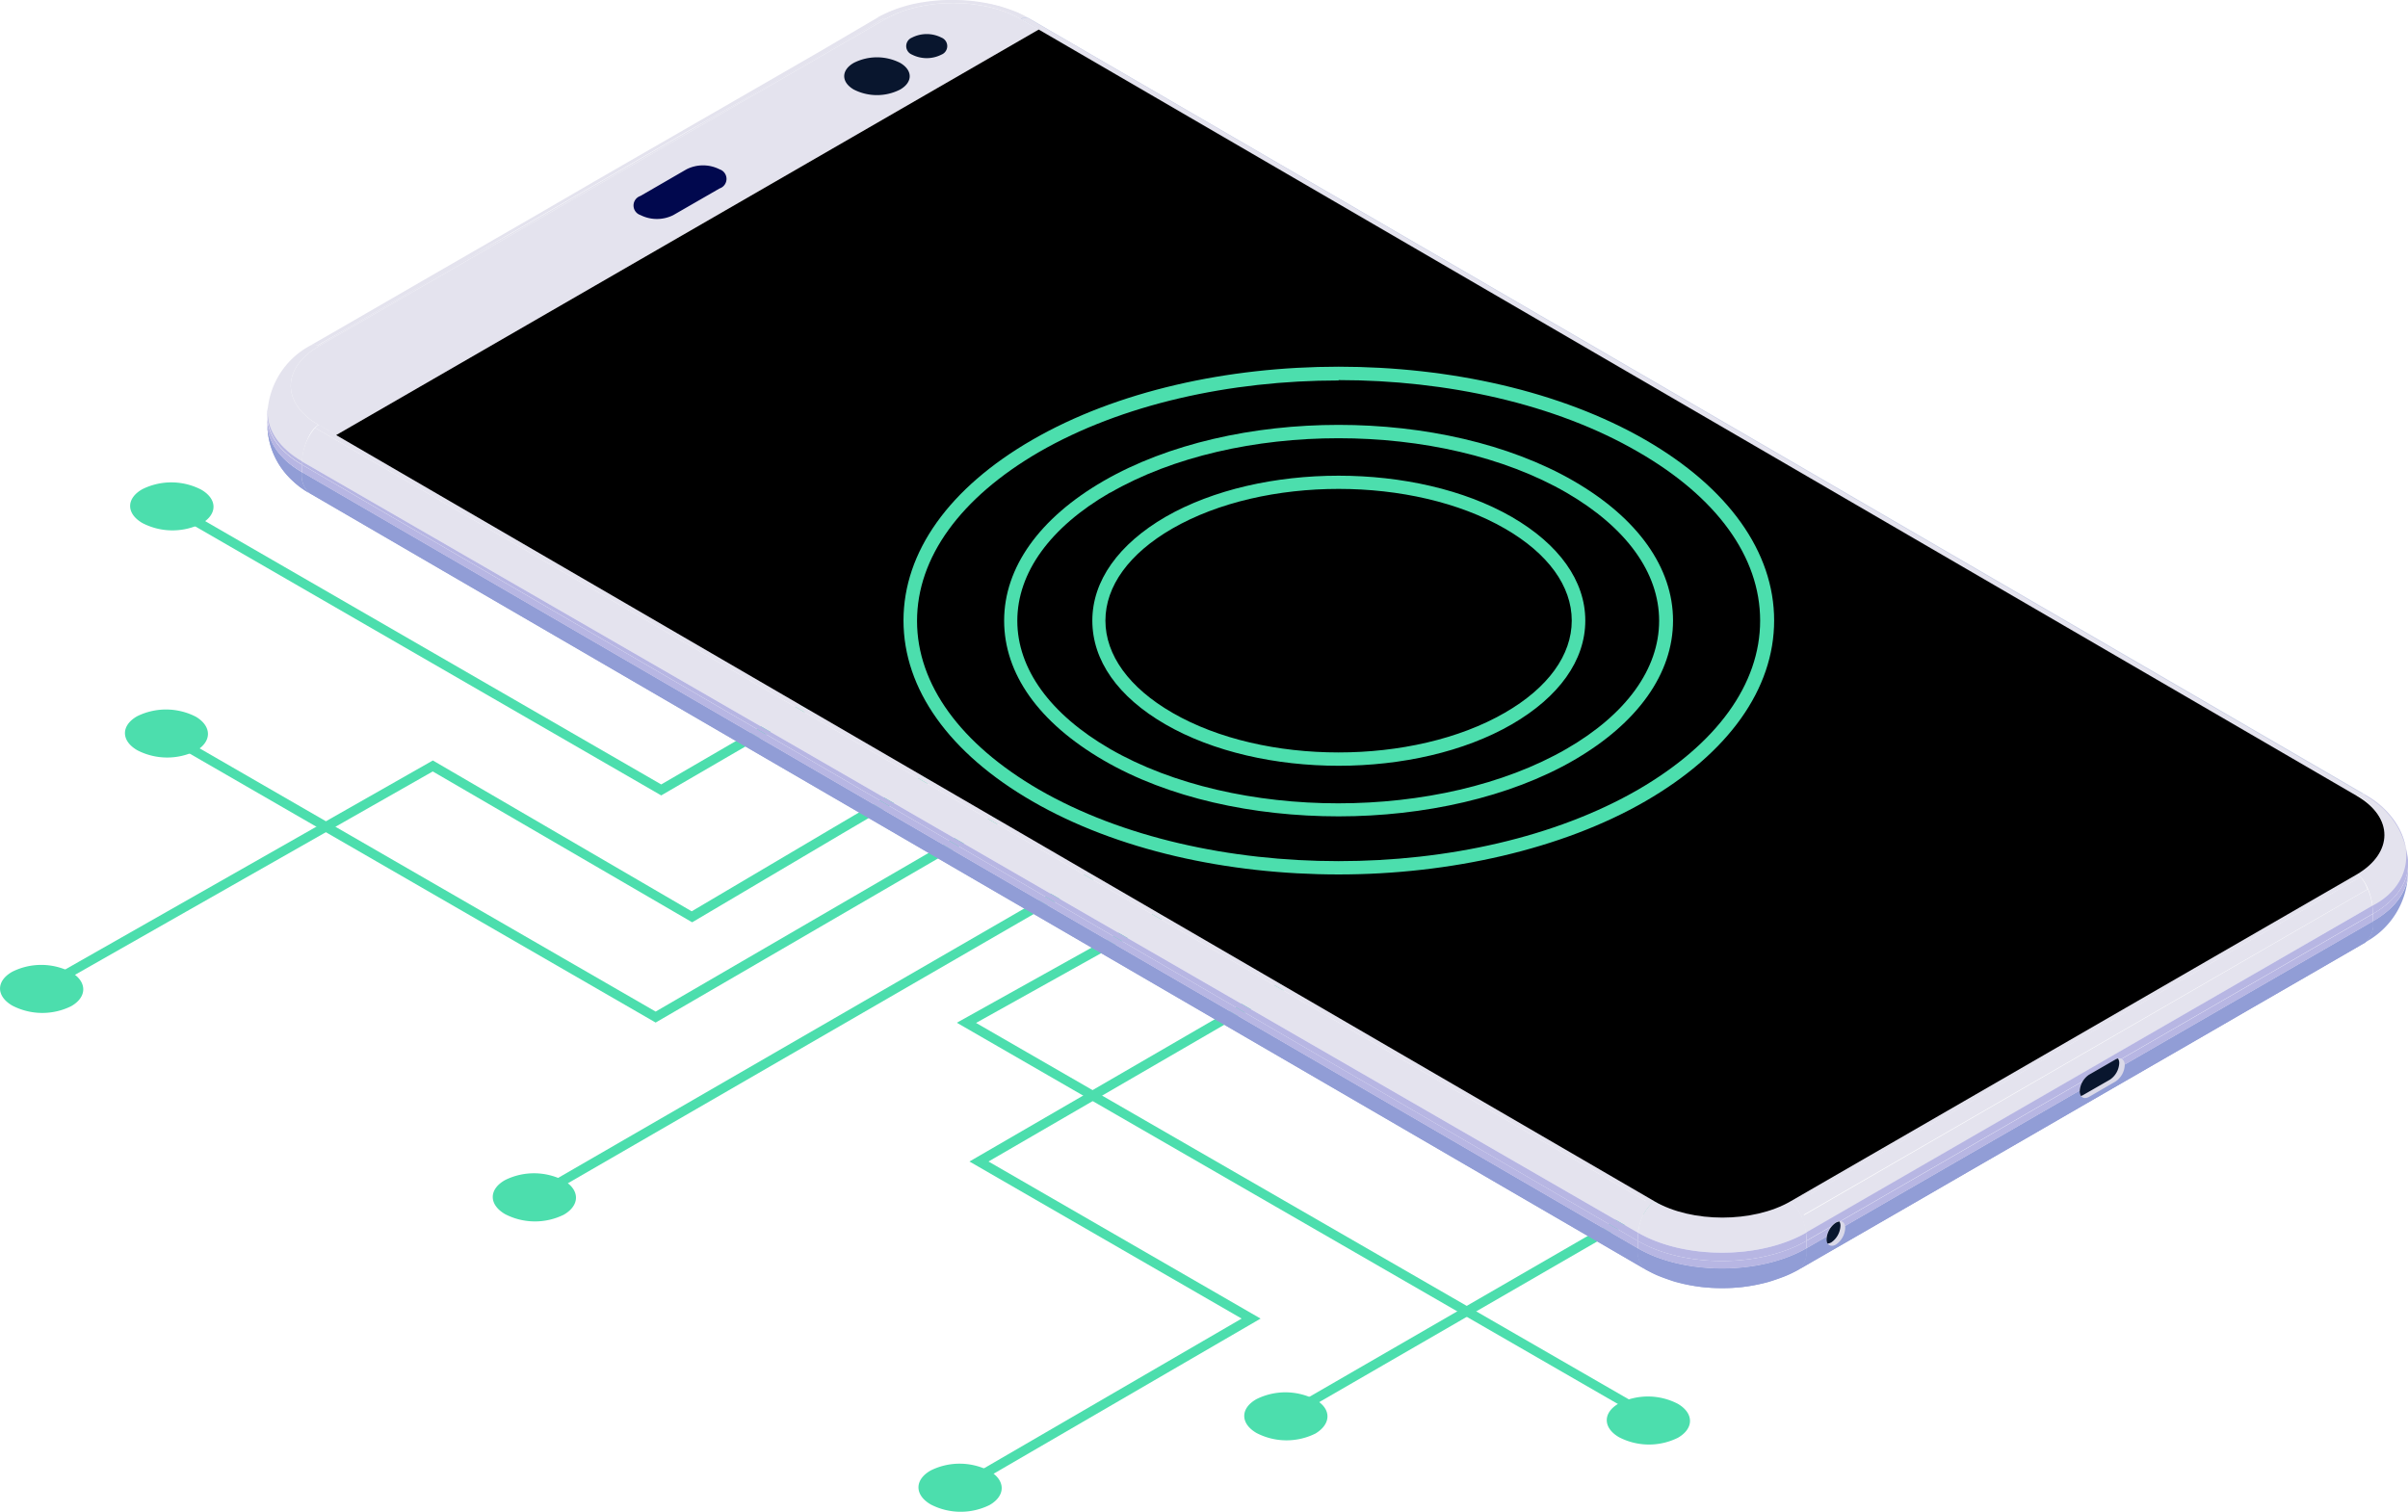 <svg xmlns="http://www.w3.org/2000/svg" xmlns:xlink="http://www.w3.org/1999/xlink" viewBox="0 0 263.19 165.26"><defs><style>.cls-1{fill:#919dd6;}.cls-2{fill:#c3cbe3;}.cls-3{fill:#4cdead;}.cls-4{fill:#e4e3ee;}.cls-5{isolation:isolate;}.cls-6{clip-path:url(#clip-path);}.cls-7{fill:#b7b6e3;}.cls-8{clip-path:url(#clip-path-2);}.cls-9{clip-path:url(#clip-path-3);}.cls-10{clip-path:url(#clip-path-4);}.cls-11{clip-path:url(#clip-path-5);}.cls-12{fill:#09162e;}.cls-13{fill:#01084e;}.cls-14{fill:#dad9e8;}</style><clipPath id="clip-path"><path class="cls-1" d="M29.22,46.31a8.74,8.74,0,0,0,.07,1.1c.08.59.21,1.06.21,1.08a8.66,8.66,0,0,0,.93,2.18,8.9,8.9,0,0,0,1.3,1.65,12.27,12.27,0,0,0,1,.88,11.41,11.41,0,0,0,1.09.72,2.62,2.62,0,0,1-.85-2.3C30.48,50.16,29.23,48.24,29.22,46.31Z"/></clipPath><clipPath id="clip-path-2"><path class="cls-2" d="M258.56,86.9l-146-84.84a.92.92,0,0,0-1,0L257.59,87A.92.92,0,0,1,258.56,86.9Z"/></clipPath><clipPath id="clip-path-3"><path class="cls-1" d="M33.85,53.92l14.6,8.49,14.6,8.48,14.6,8.49,14.6,8.48,14.6,8.49,14.6,8.48,14.6,8.49,14.6,8.48,14.6,8.49,14.6,8.48a2.62,2.62,0,0,1-.85-2.31L33,51.62A2.62,2.62,0,0,0,33.85,53.92Z"/></clipPath><clipPath id="clip-path-4"><path class="cls-1" d="M196.62,138.77l6.19-3.57,6.19-3.57,6.19-3.58,6.19-3.57,6.19-3.58,6.19-3.57,6.19-3.57,6.19-3.58,6.19-3.57,6.19-3.58a2.62,2.62,0,0,0,.84-2.31l-61.91,35.74A2.65,2.65,0,0,1,196.62,138.77Z"/></clipPath><clipPath id="clip-path-5"><path class="cls-1" d="M179.85,138.77l.7.38c.24.12.58.28.84.38.46.18,1.09.4,1.57.56.26.08.62.16.88.23a19.19,19.19,0,0,0,4.38.49,19,19,0,0,0,4.37-.49c.26-.06.6-.14.85-.22.48-.15,1.11-.37,1.58-.55a11.39,11.39,0,0,0,1.6-.78,2.65,2.65,0,0,0,.83-2.31c-5.09,2.94-13.4,2.94-18.45,0A2.62,2.62,0,0,0,179.85,138.77Z"/></clipPath></defs><g id="Layer_2" data-name="Layer 2"><g id="Layer_1-2" data-name="Layer 1"><polygon class="cls-3" points="180.74 155.73 104.58 111.8 157.36 82.38 157.87 83.28 106.68 111.82 181.25 154.83 180.74 155.73"/><polygon class="cls-3" points="71.66 111.78 71.4 111.63 17.91 80.75 18.43 79.85 71.66 110.58 145.08 67.9 145.6 68.8 71.66 111.78"/><rect class="cls-3" x="51.33" y="104.02" width="105.24" height="1.04" transform="translate(-38.36 66.05) rotate(-30.03)"/><polygon class="cls-3" points="105.19 163.08 104.67 162.18 135.71 144.14 105.96 126.97 168.18 90.88 168.7 91.78 108.04 126.97 137.78 144.14 105.19 163.08"/><path class="cls-3" d="M3.5,109.23l-.51-.9,44.32-25.2L75.6,99.62c14.37-8.51,59.82-35.38,61-35.55l.07.52.13.5c-1.63.57-44.51,25.87-60.89,35.58l-.26.15L47.3,84.33Z"/><path class="cls-3" d="M61.63,129.05A7.11,7.11,0,0,0,55.2,129c-1.78,1-1.8,2.67,0,3.72a7.11,7.11,0,0,0,6.43.06C63.39,131.76,63.4,130.09,61.63,129.05Z"/><rect class="cls-3" x="133.47" y="127.93" width="105.24" height="1.04" transform="translate(-39.3 110.37) rotate(-30.03)"/><path class="cls-3" d="M143.77,153a7.11,7.11,0,0,0-6.43-.06c-1.79,1-1.8,2.67,0,3.71a7.11,7.11,0,0,0,6.43.06C145.52,155.66,145.54,154,143.77,153Z"/><path class="cls-3" d="M183.39,153.46a7.08,7.08,0,0,0-6.43-.06c-1.78,1-1.8,2.67,0,3.71a7.11,7.11,0,0,0,6.43.06C185.15,156.16,185.16,154.5,183.39,153.46Z"/><path class="cls-3" d="M21.41,78.35A7.13,7.13,0,0,0,15,78.29c-1.78,1-1.8,2.68,0,3.72a7.11,7.11,0,0,0,6.43.06C23.16,81.06,23.17,79.4,21.41,78.35Z"/><polygon class="cls-3" points="72.27 86.95 72.01 86.8 18.53 55.92 19.05 55.02 72.27 85.75 145.69 43.07 146.22 43.97 72.27 86.95"/><path class="cls-3" d="M22,53.53a7.11,7.11,0,0,0-6.43-.06c-1.79,1-1.8,2.67,0,3.71a7.13,7.13,0,0,0,6.44.06C23.77,56.23,23.79,54.57,22,53.53Z"/><path class="cls-3" d="M7.78,106.28a7.08,7.08,0,0,0-6.43-.06c-1.79,1-1.8,2.67,0,3.71a7.11,7.11,0,0,0,6.43.06C9.53,109,9.55,107.32,7.78,106.28Z"/><path class="cls-3" d="M108.16,160.8a7.11,7.11,0,0,0-6.43-.06c-1.78,1-1.8,2.68,0,3.72a7.11,7.11,0,0,0,6.43.06C109.92,163.51,109.93,161.84,108.16,160.8Z"/><path class="cls-4" d="M96.44,2a.4.4,0,0,0-.15,0h-.08l-.15,0H96a1,1,0,0,0-.2.08L96,1.92l.29-.15.28-.15.74-.33c.24-.1.58-.22.83-.31L99,.72,99.82.5l.28-.06.46-.09.11,0h0a18.92,18.92,0,0,1,6.8,0l.2,0,.87.18.83.21.85.28.77.29a11.92,11.92,0,0,1,1.54.77h0l7.3,4.24,7.3,4.24,7.3,4.24,7.3,4.24,7.3,4.25,7.3,4.24,7.3,4.24L171,36l7.3,4.25,7.3,4.24,7.3,4.24,7.3,4.24,7.3,4.25,7.3,4.24,7.3,4.24,7.3,4.24,7.3,4.24,7.3,4.25,7.3,4.24,7.3,4.24-.16-.07L112.44,2a.91.91,0,0,0-.85.09c-4-2.36-10.76-2.36-14.84,0L96.53,2Z"/><g class="cls-5"><path class="cls-4" d="M112.56,2.06a.92.92,0,0,0-1,0c-4-2.36-10.76-2.36-14.84,0a.93.93,0,0,0-1-.05,15.3,15.3,0,0,1,4-1.55A19.6,19.6,0,0,1,104.19,0a19,19,0,0,1,4.38.5c.27.06.62.15.88.23.48.15,1.11.37,1.57.55.26.1.6.27.85.39S112.35,1.94,112.56,2.06Z"/><g class="cls-5"><path class="cls-4" d="M34.85,37.84,96.75,2.1,96.58,2,93.49,3.8l-3.1,1.79L87.3,7.38,84.2,9.17,81.1,11,78,12.74l-3.1,1.79-3.09,1.78-3.1,1.79-3.09,1.79-3.1,1.78-3.09,1.79-3.1,1.79L53.25,27l-3.1,1.78-3.09,1.79L44,32.4l-3.09,1.78L37.77,36l-3.09,1.79Z"/><path class="cls-4" d="M34.68,37.76,37.77,36l3.1-1.79L44,32.4l3.1-1.79,3.09-1.79L53.25,27l3.09-1.79,3.1-1.79,3.09-1.79,3.1-1.78,3.09-1.79,3.1-1.79,3.09-1.78L78,12.74,81.1,11l3.1-1.78,3.1-1.79,3.09-1.79,3.1-1.79L96.58,2a.87.87,0,0,0-.79,0L89.6,5.63,83.41,9.2l-6.19,3.57L71,16.35l-6.19,3.57L58.65,23.5l-6.19,3.57-6.19,3.57-6.19,3.58L37,36l-3.1,1.78A.87.87,0,0,1,34.68,37.76Z"/></g><path class="cls-1" d="M29.22,46.31a8.74,8.74,0,0,0,.07,1.1c.08.59.21,1.06.21,1.08a8.66,8.66,0,0,0,.93,2.18,8.9,8.9,0,0,0,1.3,1.65,12.27,12.27,0,0,0,1,.88,11.41,11.41,0,0,0,1.09.72,2.62,2.62,0,0,1-.85-2.3C30.48,50.16,29.23,48.24,29.22,46.31Z"/><g class="cls-6"><path class="cls-1" d="M29.22,46.31a8.65,8.65,0,0,0,4.63,7.61,2.62,2.62,0,0,1-.85-2.3C30.48,50.16,29.23,48.24,29.22,46.31Z"/></g><g class="cls-5"><path class="cls-7" d="M29.22,45.48v.83c0,1.93,1.26,3.85,3.78,5.31v-.83C30.48,49.33,29.22,47.41,29.22,45.48Z"/></g><path class="cls-2" d="M258.56,86.9l-146-84.84a.92.92,0,0,0-1,0L257.59,87A.92.92,0,0,1,258.56,86.9Z"/><g class="cls-8"><path class="cls-4" d="M111.59,2.1,257.59,87a1,1,0,0,1,.81-.12L112.4,2A1,1,0,0,0,111.59,2.1Z"/></g><g class="cls-5"><path class="cls-1" d="M258.52,103a8.84,8.84,0,0,0,4.67-7.69c0,2-1.27,3.9-3.83,5.38A2.65,2.65,0,0,1,258.52,103Z"/></g><g class="cls-5"><path class="cls-7" d="M259.35,99.9v.82c2.56-1.48,3.84-3.43,3.83-5.38v-.83C263.19,96.46,261.91,98.42,259.35,99.9Z"/></g><g class="cls-5"><g class="cls-5"><path class="cls-4" d="M263.19,94.51a8.66,8.66,0,0,0-4.63-7.61.92.92,0,0,0-1,0c4.06,2.35,4,6.24,0,8.59,1,.58,1.81,2.53,1.81,4.36C261.91,98.42,263.19,96.46,263.19,94.51Z"/><path class="cls-7" d="M258.4,86.83c5.74,3.31,6.19,9.46.89,12.19a6.51,6.51,0,0,1,.06.88c2.56-1.48,3.84-3.44,3.84-5.39,0-.14,0-.34,0-.49A7.53,7.53,0,0,0,263,93l-.1-.48c-.05-.18-.11-.42-.17-.59l-.17-.48c-.08-.18-.18-.43-.27-.61l-.25-.47c-.12-.2-.29-.46-.42-.65l-.35-.47c-.21-.24-.49-.55-.71-.78l-.51-.45a11.28,11.28,0,0,0-1.53-1.07Z"/></g></g><path class="cls-1" d="M33.85,53.92l14.6,8.49,14.6,8.48,14.6,8.49,14.6,8.48,14.6,8.49,14.6,8.48,14.6,8.49,14.6,8.48,14.6,8.49,14.6,8.48a2.62,2.62,0,0,1-.85-2.31L33,51.62A2.62,2.62,0,0,0,33.85,53.92Z"/><g class="cls-9"><g class="cls-5"><path class="cls-1" d="M179,136.46,33,51.62a2.62,2.62,0,0,0,.85,2.3l14.6,8.49,14.6,8.48,14.6,8.49,14.6,8.48,14.6,8.49,14.6,8.48,14.6,8.49,14.6,8.48,14.6,8.49,14.6,8.48A2.62,2.62,0,0,1,179,136.46Z"/></g></g><path class="cls-1" d="M196.62,138.77l6.19-3.57,6.19-3.57,6.19-3.58,6.19-3.57,6.19-3.58,6.19-3.57,6.19-3.57,6.19-3.58,6.19-3.57,6.19-3.58a2.62,2.62,0,0,0,.84-2.31l-61.91,35.74A2.65,2.65,0,0,1,196.62,138.77Z"/><g class="cls-10"><path class="cls-1" d="M259.36,100.72l-61.91,35.74a2.65,2.65,0,0,1-.83,2.31l6.19-3.57,6.19-3.57,6.19-3.58,6.19-3.57,6.19-3.58,6.19-3.57,6.19-3.57,6.19-3.58,6.19-3.57,6.19-3.58A2.62,2.62,0,0,0,259.36,100.72Z"/></g><polygon class="cls-7" points="32.99 50.79 33 51.62 179 136.46 179 135.64 32.99 50.79"/><polygon class="cls-7" points="197.45 135.64 197.45 136.46 259.36 100.72 259.35 99.9 197.45 135.64"/><g class="cls-5"><path class="cls-4" d="M180.86,131.28l-146-84.84a1.61,1.61,0,0,0-.42.33l146,84.84A2.18,2.18,0,0,1,180.86,131.28Z"/></g><g class="cls-5"><g class="cls-5"><path class="cls-4" d="M257.54,95.54l-61.9,35.74a1.94,1.94,0,0,1,.4.32L258,95.86A2,2,0,0,0,257.54,95.54Z"/><path class="cls-4" d="M258,95.86,196,131.6a4.42,4.42,0,0,1,.86,1.35l61.9-35.74A4.4,4.4,0,0,0,258,95.86Z"/><path class="cls-4" d="M258.8,97.21,196.9,133a7.41,7.41,0,0,1,.49,1.81L259.29,99A7,7,0,0,0,258.8,97.21Z"/><path class="cls-7" d="M259.29,99l-61.9,35.74a6.51,6.51,0,0,1,.06.88l61.9-35.74A6.51,6.51,0,0,0,259.29,99Z"/></g></g><path class="cls-1" d="M179.85,138.77l.7.38c.24.12.58.28.84.38.46.18,1.09.4,1.57.56.26.08.62.16.88.23a19.19,19.19,0,0,0,4.38.49,19,19,0,0,0,4.37-.49c.26-.06.6-.14.85-.22.48-.15,1.11-.37,1.58-.55a11.39,11.39,0,0,0,1.6-.78,2.65,2.65,0,0,0,.83-2.31c-5.09,2.94-13.4,2.94-18.45,0A2.62,2.62,0,0,0,179.85,138.77Z"/><g class="cls-11"><path class="cls-1" d="M179.85,138.77a18.13,18.13,0,0,0,16.77,0,2.65,2.65,0,0,0,.83-2.31c-5.09,2.94-13.4,2.94-18.45,0A2.62,2.62,0,0,0,179.85,138.77Z"/></g><g class="cls-5"><path class="cls-7" d="M179,135.64v.82c5.05,2.94,13.36,2.94,18.45,0v-.82C192.36,138.58,184.05,138.58,179,135.64Z"/></g><g class="cls-5"><path class="cls-4" d="M179.05,134.76a5,5,0,0,1,1.75-3.48c4,2.36,10.76,2.36,14.84,0a5.07,5.07,0,0,1,1.75,3.48C192.31,137.66,184.1,137.66,179.05,134.76Z"/><path class="cls-7" d="M197.39,134.76a8.67,8.67,0,0,1,.06.88c-5.09,2.94-13.4,2.94-18.46,0a8.67,8.67,0,0,1,.06-.88C184.1,137.66,192.31,137.66,197.39,134.76Z"/><path class="cls-4" d="M195.64,131.28c-4.08,2.36-10.79,2.36-14.84,0a5,5,0,0,0-1.75,3.48l-.06,0c0-1.83.81-3.78,1.81-4.35,4,2.36,10.76,2.36,14.84,0,1,.57,1.8,2.52,1.81,4.35l-.06,0A5.07,5.07,0,0,0,195.64,131.28Z"/></g><path class="cls-4" d="M34.8,46.44c-4.06-2.36-4-6.24.05-8.6L96.75,2.1c4.08-2.36,10.79-2.36,14.84,0l1.94,1.13L36.74,47.56Z"/><path d="M113.53,3.23,257.59,87c4.06,2.35,4,6.24,0,8.59l-61.9,35.74c-4.08,2.36-10.79,2.36-14.84,0L36.74,47.56Z"/></g><path class="cls-4" d="M34.44,46.77l146,84.84a5.76,5.76,0,0,0-1.45,3.12L33,50.44A6.05,6.05,0,0,1,34.44,46.77Z"/><path class="cls-7" d="M179.06,134.77a6.38,6.38,0,0,0-.07.87L33,50.79a2.08,2.08,0,0,1,0-.35Z"/><g class="cls-5"><path class="cls-4" d="M33.89,37.79a8.85,8.85,0,0,0-4.67,7.69c0,1.93,1.26,3.85,3.78,5.31,0-1.72.8-3.77,1.8-4.35-4.06-2.36-4-6.24.05-8.6A.93.93,0,0,0,33.89,37.79Z"/></g><path class="cls-7" d="M29.26,44.59c0,.18,0,.36,0,.55,0,1.92,1.26,3.84,3.77,5.31,0,.11,0,.23,0,.34-2.52-1.46-3.78-3.38-3.78-5.31C29.22,45.18,29.24,44.88,29.26,44.59Z"/><path class="cls-3" d="M146.31,89.24c-9.31,0-18.61-2-25.7-6.13s-10.86-9.47-10.86-15.27,3.86-11.21,10.86-15.26c14.17-8.18,37.22-8.18,51.39,0,7,4.05,10.86,9.47,10.86,15.26S179,79.06,172,83.11,155.61,89.24,146.31,89.24Zm-25-35.38c-6.52,3.77-10.12,8.74-10.12,14s3.6,10.22,10.12,14c13.76,7.94,36.15,7.94,49.91,0,6.53-3.77,10.12-8.74,10.12-14s-3.59-10.21-10.12-14C157.5,45.92,135.11,45.92,121.35,53.86Z"/><path class="cls-3" d="M146.31,95.59c-12.13,0-24.25-2.66-33.48-8-9.08-5.25-14.08-12.26-14.08-19.76s5-14.51,14.08-19.75c18.46-10.66,48.49-10.66,67,0,9.08,5.24,14.08,12.26,14.08,19.75s-5,14.51-14.08,19.76S158.43,95.59,146.31,95.59Zm0-54c-11.86,0-23.71,2.61-32.74,7.82-8.6,5-13.34,11.53-13.34,18.47S105,81.35,113.57,86.32c18.05,10.42,47.42,10.42,65.47,0,8.61-5,13.34-11.53,13.34-18.48S187.65,54.34,179,49.37C170,44.16,158.16,41.55,146.31,41.55Z"/><path class="cls-3" d="M146.31,83.71c-6.85,0-13.7-1.51-18.92-4.52s-8-7-8-11.35,2.86-8.35,8-11.34c10.43-6,27.4-6,37.83,0,5.19,3,8.05,7,8.05,11.34s-2.86,8.35-8.05,11.35S153.16,83.71,146.31,83.71ZM128.13,57.78c-4.71,2.72-7.31,6.29-7.31,10.06s2.6,7.35,7.31,10.07c10,5.79,26.33,5.79,36.35,0,4.72-2.72,7.31-6.3,7.31-10.07s-2.59-7.34-7.31-10.06C154.46,52,138.16,52,128.13,57.78Z"/><path class="cls-12" d="M98.38,6.87c1.4.81,1.4,2.12,0,2.92a5.57,5.57,0,0,1-5.06,0c-1.4-.81-1.4-2.12,0-2.92A5.6,5.6,0,0,1,98.38,6.87Z"/><path class="cls-12" d="M102.9,4.11a1,1,0,0,1,0,1.86,3.55,3.55,0,0,1-3.22,0,1,1,0,0,1,0-1.86A3.55,3.55,0,0,1,102.9,4.11Z"/><path class="cls-13" d="M73.58,23.52l5.07-2.92a1.1,1.1,0,0,0,0-2.09,4,4,0,0,0-3.62,0L70,21.42a1.1,1.1,0,0,0,0,2.09A4,4,0,0,0,73.58,23.52Z"/><path class="cls-14" d="M201.68,134.23a2.32,2.32,0,0,1-1,1.81c-.41.24-.77.16-.94-.15a.86.86,0,0,1-.11-.45,2.33,2.33,0,0,1,1-1.82,1.05,1.05,0,0,1,.41-.14C201.42,133.46,201.68,133.73,201.68,134.23Z"/><path class="cls-12" d="M201.16,134a2.33,2.33,0,0,1-1,1.81,1,1,0,0,1-.41.13.86.86,0,0,1-.11-.45,2.33,2.33,0,0,1,1-1.82,1.05,1.05,0,0,1,.41-.14A.93.93,0,0,1,201.16,134Z"/><path class="cls-14" d="M232.23,116.43a2.27,2.27,0,0,1-1,1.79l-2.88,1.67a1,1,0,0,1-.47.14.52.52,0,0,1-.44-.23,1,1,0,0,1-.13-.51,2.31,2.31,0,0,1,1-1.8l2.88-1.66a1.24,1.24,0,0,1,.3-.13l.16,0C232,115.68,232.23,116,232.23,116.43Z"/><path class="cls-12" d="M231.63,116.21a2.31,2.31,0,0,1-1,1.8l-2.89,1.66a.85.85,0,0,1-.3.13,1,1,0,0,1-.13-.51,2.31,2.31,0,0,1,1-1.8l2.88-1.66a1.24,1.24,0,0,1,.3-.13A.88.88,0,0,1,231.63,116.21Z"/></g></g></svg>